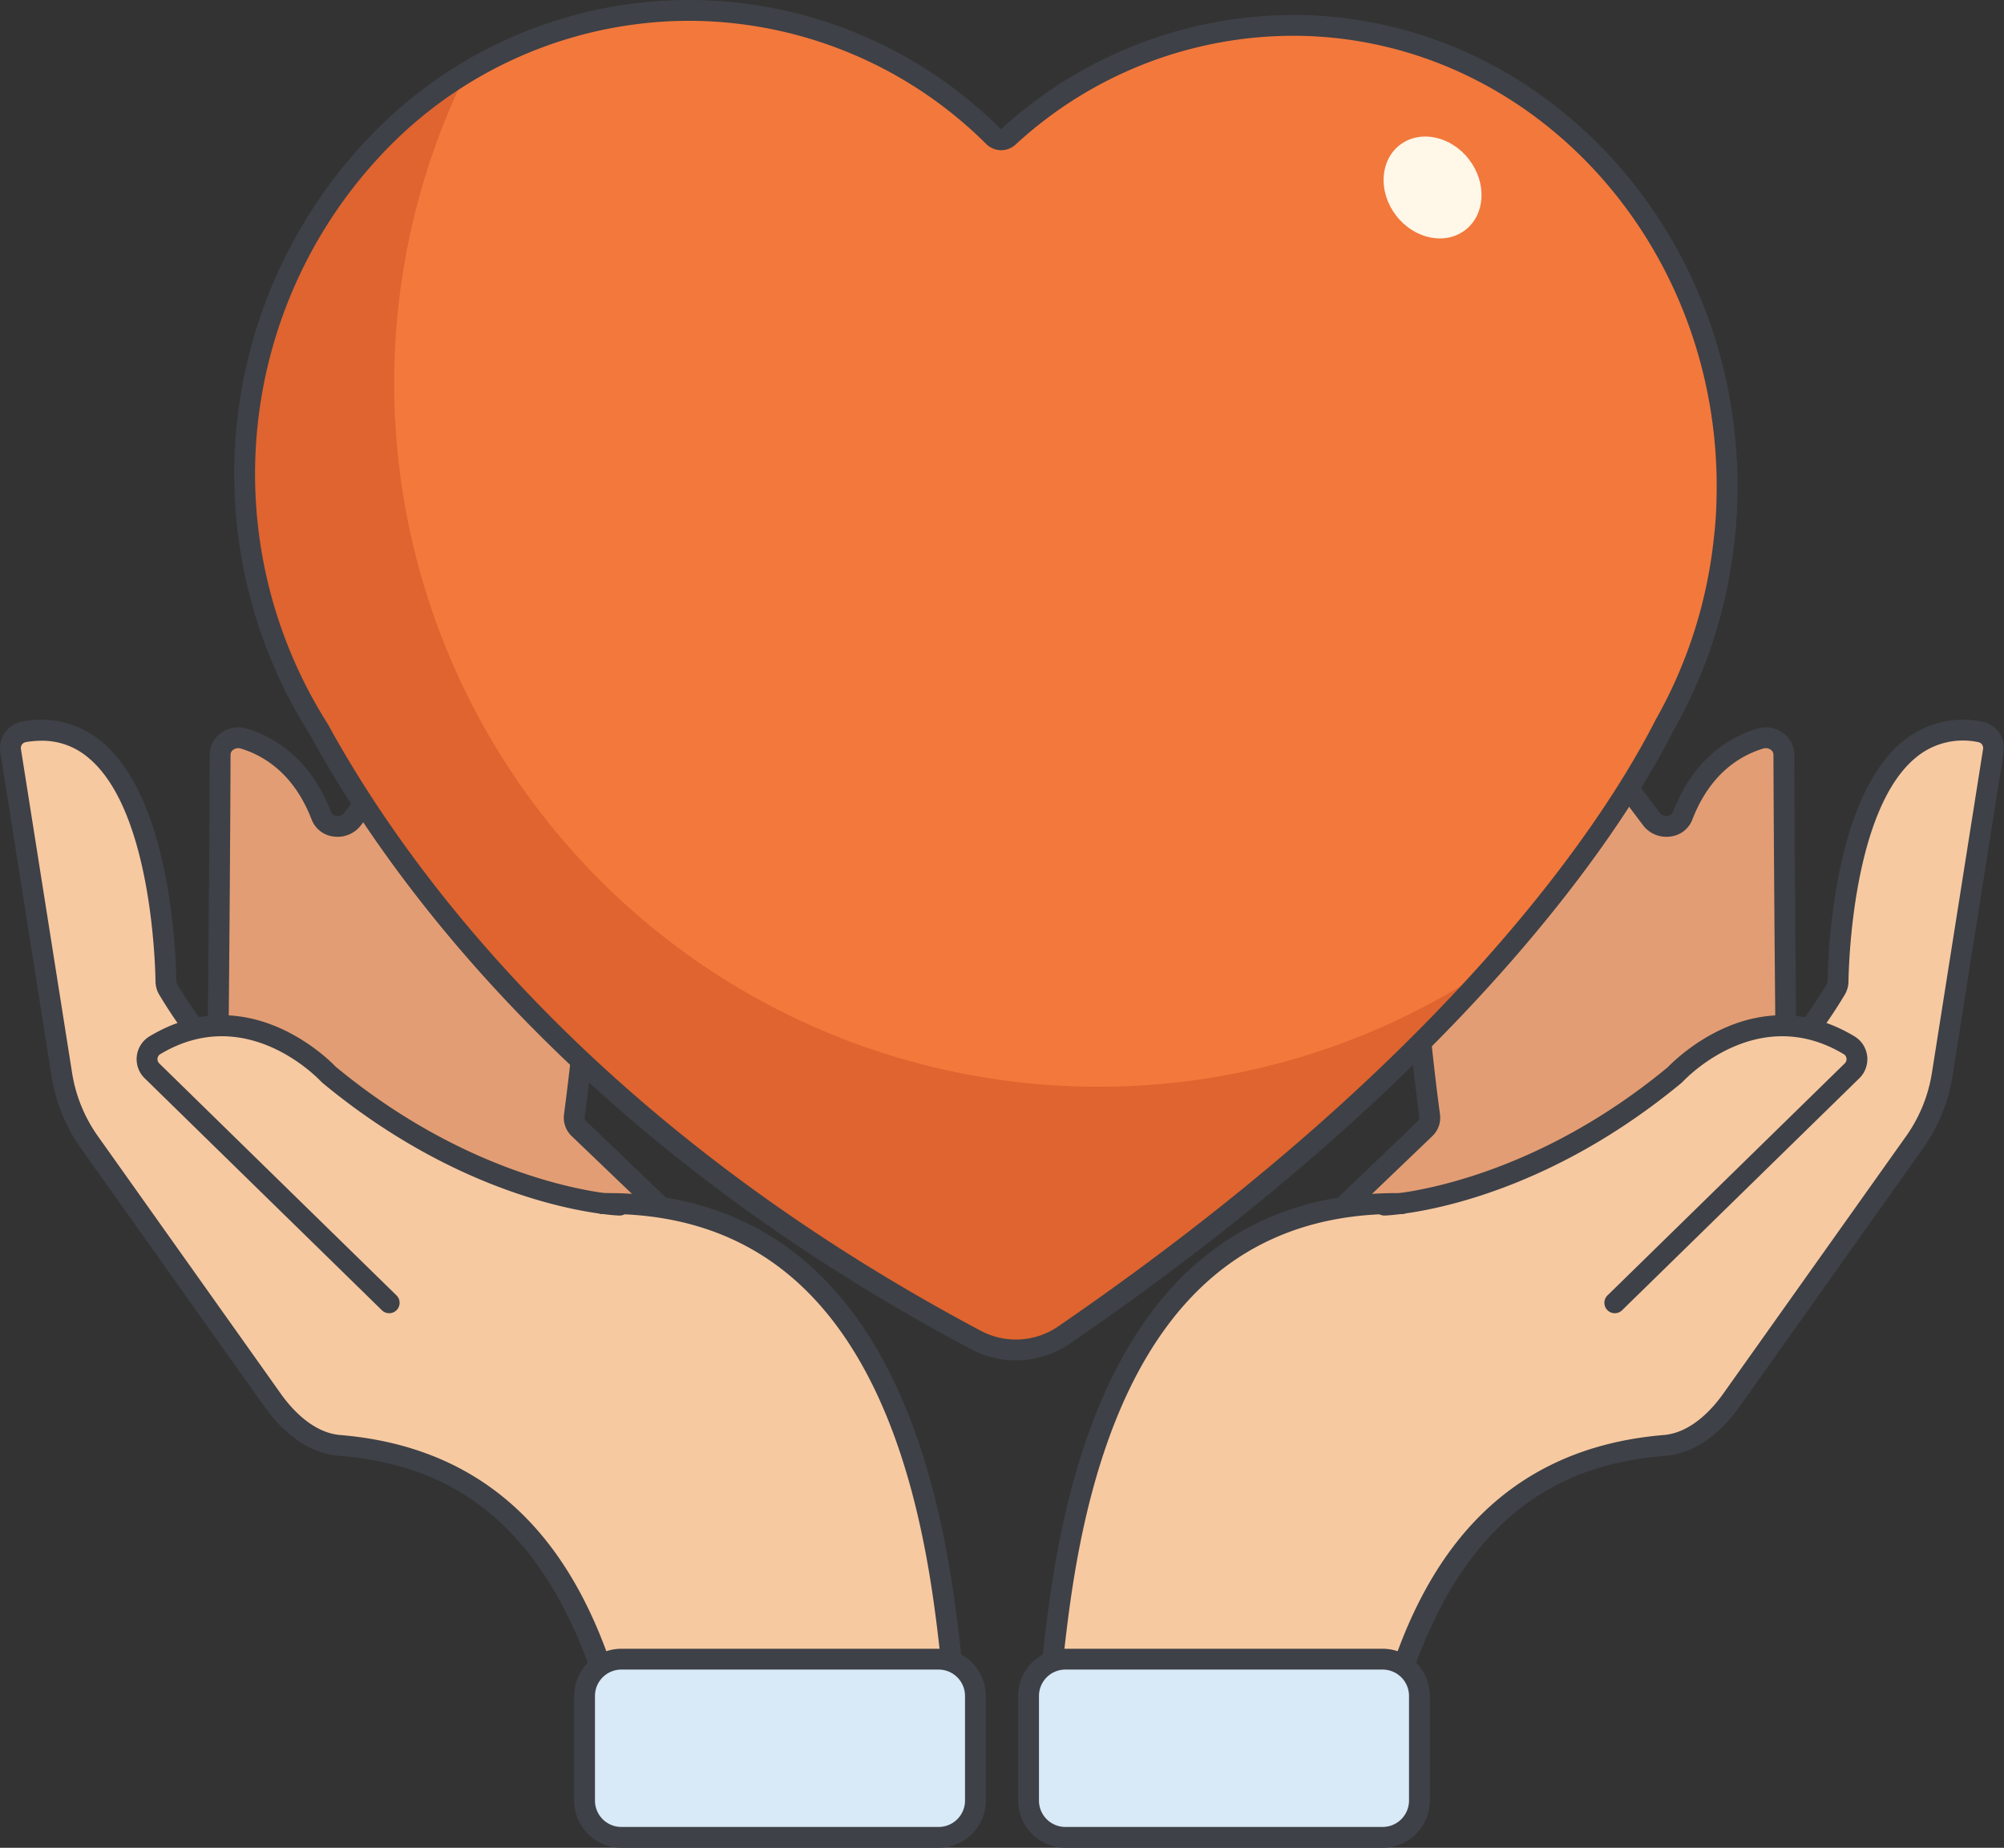 <svg xmlns="http://www.w3.org/2000/svg" viewBox="0 0 211.645 195.197"><rect x="0" y="0" width="211.645" height="195.197" fill="#333333" stroke="none"/><g data-name="Layer 2"><g data-name="ART"><path d="M22.863 127.04c.045-4.112.326-30.199.386-47.34a1.896 1.896 0 012.48-1.68c2.45.733 6.128 2.734 8.219 8.184a1.93 1.93 0 003.285.325l5.258-6.98a1.988 1.988 0 012.82-.323l16.875 14.398a1.6 1.6 0 01.578 1.302 291.232 291.232 0 01-2.107 22.93 1.603 1.603 0 00.489 1.376l16.568 15.884a1.692 1.692 0 01-.848 2.851c-9.303 2.672-38.795 9.216-53.666-9.923a1.606 1.606 0 01-.337-1.004z" fill="#e39d74"/><path d="M54.721 142.302c-11.36 0-24.086-2.897-32.39-13.583a2.72 2.72 0 01-.568-1.69c.054-4.926.326-30.357.386-47.334a2.805 2.805 0 011.167-2.252 3.097 3.097 0 012.729-.477c2.853.854 6.72 3.083 8.93 8.845a.66.66 0 00.542.377.887.887 0 00.837-.32l5.258-6.981a3.07 3.07 0 012.116-1.187 3.038 3.038 0 012.297.69L62.9 92.787a2.693 2.693 0 01.962 2.193 292.671 292.671 0 01-2.115 23.022.503.503 0 00.16.437l16.569 15.883a2.685 2.685 0 01.766 2.608 2.915 2.915 0 01-2.073 2.094 84.777 84.777 0 01-22.448 3.278zm-30.758-15.25a.507.507 0 00.106.318c14.51 18.674 43.847 12.024 52.493 9.54a.74.74 0 00.544-.509.488.488 0 00-.153-.49l-16.568-15.885a2.686 2.686 0 01-.818-2.316 290.48 290.48 0 002.098-22.838.502.502 0 00-.192-.41L44.597 80.064a.85.85 0 00-.63-.177.864.864 0 00-.598.324l-5.257 6.98a3.09 3.09 0 01-2.9 1.175 2.815 2.815 0 01-2.291-1.768c-1.89-4.927-5.126-6.812-7.508-7.525a.89.89 0 00-.787.138.631.631 0 00-.277.492c-.06 16.985-.332 42.422-.386 47.349z" fill="#3e4147"/><path d="M100.867 178.484c-1.462-8.725-2.454-58.037-44.953-50.588a1.393 1.393 0 01-.327.016c-2.167-.13-25.032-2.005-37.82-23.389a1.71 1.71 0 01-.243-.854c-.054-3.69-.94-28.76-14.99-26.356a1.734 1.734 0 00-1.413 1.967l5.407 34.243a16.858 16.858 0 002.906 7.13l19.335 27.231c1.704 2.4 4.139 4.562 7.072 4.807 19.165 1.598 26.349 16.027 29.88 31.478.202.883 1.599.396 2.493.255l30.059-4.747c.844-.133 2.736-.35 2.594-1.193z" fill="#f7c9a1"/><path d="M66.578 185.77a1.742 1.742 0 01-1.93-1.356c-5.891-25.783-19.314-29.828-28.898-30.628-3.635-.302-6.29-3.03-7.878-5.264L8.537 121.289a18.047 18.047 0 01-3.095-7.595L.034 79.452A2.834 2.834 0 012.35 76.23a9.952 9.952 0 018.4 2.136c7.23 6.006 7.828 22.118 7.875 25.286a.616.616 0 00.086.307c12.438 20.796 34.472 22.706 36.943 22.856 11.265-1.968 20.623-.2 27.891 5.24 14.367 10.755 16.896 33.206 17.975 42.793.167 1.481.299 2.652.433 3.454a1.596 1.596 0 01-.285 1.209c-.575.793-1.758 1.03-3.024 1.223l-30.257 4.777c-.143.022-.3.055-.462.089a6.769 6.769 0 01-1.346.17zM4.39 78.25a9.904 9.904 0 00-1.67.148.634.634 0 00-.512.71l5.407 34.243a15.838 15.838 0 002.716 6.665l19.335 27.232c1.078 1.518 3.326 4.102 6.266 4.346 21.26 1.773 27.77 19 30.781 31.984.238-.024.564-.092.767-.134.198-.04.389-.079.563-.107l30.27-4.778a9.5 9.5 0 001.406-.295 99.55 99.55 0 01-.386-3.17c-1.048-9.304-3.501-31.093-17.107-41.278-6.763-5.062-15.552-6.69-26.121-4.836a2.295 2.295 0 01-.586.03c-2.589-.156-25.68-2.156-38.697-23.922a2.817 2.817 0 01-.398-1.402c-.027-1.84-.455-18.123-7.08-23.628a7.501 7.501 0 00-4.954-1.809zm95.393 100.415z" fill="#3e4147"/><path d="M65.457 127.312s-14.695-.538-30.64-13.719a1.822 1.822 0 01-.152-.14c-.82-.853-8.81-8.75-18.313-3.028a1.72 1.72 0 00-.304 2.696l25.055 24.508" fill="#f7c9a1"/><path d="M41.103 138.729a1.094 1.094 0 01-.769-.314l-25.055-24.508a2.818 2.818 0 01.506-4.425c10.212-6.152 18.735 2.231 19.673 3.208 15.497 12.816 29.897 13.517 30.041 13.522a1.101 1.101 0 011.057 1.14 1.132 1.132 0 01-1.139 1.06c-.615-.023-15.252-.706-31.302-13.97a2.812 2.812 0 01-.245-.23c-.812-.842-8.2-8.112-16.951-2.845a.592.592 0 00-.284.447.62.62 0 00.182.52l25.056 24.509a1.1 1.1 0 01-.77 1.886z" fill="#3e4147"/><rect x="61.736" y="175.273" width="41.281" height="18.824" rx="3.884" fill="#d8e9f7"/><path d="M99.134 195.197H65.62a4.99 4.99 0 01-4.985-4.984v-11.056a4.99 4.99 0 014.985-4.983h33.513a4.99 4.99 0 014.984 4.983v11.056a4.99 4.99 0 01-4.984 4.984zM65.62 176.373a2.787 2.787 0 00-2.785 2.784v11.056a2.788 2.788 0 002.785 2.785h33.513a2.788 2.788 0 002.784-2.785v-11.056a2.787 2.787 0 00-2.784-2.784z" fill="#3e4147"/><path d="M188.782 127.04c-.045-4.112-.326-30.199-.386-47.34a1.896 1.896 0 00-2.48-1.68c-2.45.733-6.128 2.734-8.219 8.184a1.93 1.93 0 01-3.285.325l-5.258-6.98a1.988 1.988 0 00-2.82-.323l-16.875 14.398a1.6 1.6 0 00-.578 1.302 291.23 291.23 0 002.107 22.93 1.603 1.603 0 01-.489 1.376l-16.569 15.884a1.692 1.692 0 00.849 2.851c9.303 2.672 38.794 9.216 53.666-9.923a1.606 1.606 0 00.337-1.004z" fill="#e39d74"/><path d="M156.923 142.302a84.763 84.763 0 01-22.448-3.277 2.914 2.914 0 01-2.072-2.095 2.686 2.686 0 01.766-2.608l16.569-15.883a.502.502 0 00.16-.437 293.267 293.267 0 01-2.115-23.022 2.695 2.695 0 01.963-2.194L165.62 78.39a3.025 3.025 0 012.297-.69 3.07 3.07 0 012.116 1.187l5.257 6.98a.887.887 0 00.838.32.66.66 0 00.542-.376c2.21-5.762 6.076-7.99 8.93-8.845a3.092 3.092 0 012.729.477 2.807 2.807 0 011.167 2.252c.06 16.863.332 42.388.386 47.333a2.719 2.719 0 01-.568 1.69c-8.303 10.685-21.03 13.584-32.391 13.584zm10.65-62.42a.806.806 0 00-.524.18l-16.876 14.399a.504.504 0 00-.193.411c.13 2.66.669 12.171 2.098 22.837a2.688 2.688 0 01-.817 2.317l-16.57 15.884a.49.49 0 00-.152.491.741.741 0 00.544.508c8.646 2.483 37.983 9.134 52.493-9.54a.503.503 0 00.106-.316v-.001c-.054-4.946-.326-30.479-.386-47.349a.63.63 0 00-.277-.492.888.888 0 00-.786-.138c-2.383.713-5.619 2.598-7.509 7.525a2.815 2.815 0 01-2.29 1.768 3.077 3.077 0 01-2.901-1.176l-5.257-6.979a.864.864 0 00-.599-.324 1.26 1.26 0 00-.104-.005z" fill="#3e4147"/><path d="M110.777 178.484c1.463-8.725 2.455-58.037 44.953-50.588a1.393 1.393 0 00.328.016c2.166-.13 25.032-2.005 37.82-23.389a1.71 1.71 0 00.243-.854c.054-3.69.94-28.76 14.99-26.356a1.734 1.734 0 011.413 1.967l-5.407 34.243a16.858 16.858 0 01-2.906 7.13l-19.336 27.231c-1.703 2.4-4.138 4.562-7.071 4.807-19.165 1.598-26.349 16.027-29.88 31.478-.202.883-1.599.396-2.493.255l-30.059-4.747c-.844-.133-2.736-.35-2.595-1.193z" fill="#f7c9a1"/><path d="M145.067 185.77a6.771 6.771 0 01-1.346-.17 9.542 9.542 0 00-.462-.09l-30.257-4.777c-1.266-.192-2.45-.43-3.024-1.222a1.598 1.598 0 01-.286-1.21c.135-.8.267-1.972.433-3.453 1.08-9.587 3.608-32.038 17.976-42.792 7.268-5.442 16.628-7.202 27.82-5.242 2.542-.149 24.576-2.06 37.013-22.855a.615.615 0 00.087-.306c.047-3.17.646-19.282 7.875-25.288a9.964 9.964 0 018.4-2.135 2.834 2.834 0 012.315 3.222l-5.408 34.242a18.05 18.05 0 01-3.095 7.595l-19.336 27.233c-1.587 2.235-4.241 4.962-7.877 5.265-9.583.799-23.006 4.844-28.899 30.627a1.742 1.742 0 01-1.929 1.357zm-33.142-7.506a9.503 9.503 0 001.408.295l.211.032 30.058 4.746c.174.028.365.066.563.107.203.042.53.11.766.134 3.012-12.984 9.523-30.21 30.781-31.984 2.94-.244 5.189-2.828 6.267-4.346l19.335-27.232a15.84 15.84 0 002.716-6.665l5.407-34.242a.634.634 0 00-.512-.711 7.761 7.761 0 00-6.624 1.66c-6.624 5.504-7.053 21.789-7.08 23.628a2.813 2.813 0 01-.399 1.402c-13.016 21.766-36.108 23.766-38.698 23.922a2.322 2.322 0 01-.578-.03c-10.575-1.854-19.364-.226-26.127 4.837-13.606 10.184-16.06 31.973-17.107 41.277-.146 1.292-.265 2.352-.387 3.17zm-.063.401v-.004.004z" fill="#3e4147"/><path d="M146.187 127.312s14.696-.538 30.642-13.719a1.822 1.822 0 00.151-.14c.82-.853 8.81-8.75 18.313-3.028a1.72 1.72 0 01.304 2.696l-25.055 24.508" fill="#f7c9a1"/><path d="M170.541 138.729a1.1 1.1 0 01-.769-1.886l25.055-24.508a.623.623 0 00.183-.521.592.592 0 00-.284-.447c-8.75-5.266-16.14 2.002-16.953 2.848a2.953 2.953 0 01-.24.224c-16.053 13.267-30.69 13.95-31.305 13.972a1.134 1.134 0 01-1.14-1.058 1.101 1.101 0 011.058-1.141c.144-.005 14.544-.706 29.982-13.466.997-1.033 9.52-9.411 19.733-3.263a2.819 2.819 0 01.504 4.425l-25.054 24.507a1.094 1.094 0 01-.77.314z" fill="#3e4147"/><rect x="108.627" y="175.273" width="41.281" height="18.824" rx="3.884" transform="rotate(-180 129.268 184.685)" fill="#d8e9f7"/><path d="M146.024 195.197h-33.513a4.99 4.99 0 01-4.984-4.984v-11.056a4.99 4.99 0 014.984-4.983h33.513a4.99 4.99 0 014.985 4.983v11.056a4.99 4.99 0 01-4.985 4.984zm-33.513-18.824a2.787 2.787 0 00-2.784 2.784v11.056a2.788 2.788 0 002.784 2.785h33.513a2.788 2.788 0 002.784-2.785v-11.056a2.787 2.787 0 00-2.784-2.784z" fill="#3e4147"/><path d="M182.067 57.21a42.535 42.535 0 00.318-4.548c.668-26.97-19.39-49.343-44.801-49.972a44.389 44.389 0 00-31.078 11.78 1.132 1.132 0 01-1.567-.032A45.63 45.63 0 0073.913 1.114C48.04.474 26.523 21.817 25.854 48.787a50.027 50.027 0 007.856 28.32c8.474 15.517 28.089 42.533 69.367 64.451a9.01 9.01 0 009.322-.541c12.672-8.707 48.571-35.129 63.425-64.463a50.657 50.657 0 006.243-19.344z" fill="#f3783c"/><path d="M114.137 114.778A74.343 74.343 0 0149.227 7.72a49.285 49.285 0 00-23.373 41.067 50.026 50.026 0 007.856 28.32c8.474 15.517 28.088 42.533 69.367 64.451a9.01 9.01 0 009.322-.541c8.858-6.086 29.06-20.834 45.495-39.176a73.985 73.985 0 01-43.757 12.937z" fill="#df642f"/><ellipse cx="151.295" cy="19.806" rx="4.858" ry="5.667" transform="rotate(-37.462 151.295 19.806)" fill="#fff8e9"/><path d="M107.29 143.711a10.07 10.07 0 01-4.729-1.18C60.436 120.16 40.737 92.27 32.745 77.634a51.488 51.488 0 016.912-63.82 46.575 46.575 0 0166.055-.16 45.799 45.799 0 0131.9-12.065c25.976.643 46.555 23.567 45.873 51.1a43.802 43.802 0 01-.325 4.647 51.506 51.506 0 01-6.38 19.759c-4.89 9.66-20.941 35.409-63.758 64.827a10.11 10.11 0 01-5.732 1.788zM72.772 2.199a44.55 44.55 0 00-31.566 13.178 49.295 49.295 0 00-6.57 61.137c7.914 14.485 27.339 41.973 68.957 64.073a7.884 7.884 0 008.183-.477c42.399-29.131 58.229-54.499 63.066-64.053a49.396 49.396 0 006.132-18.97v-.01a41.632 41.632 0 00.312-4.43c.651-26.331-18.965-48.244-43.73-48.858a43.29 43.29 0 00-30.31 11.493 2.24 2.24 0 01-3.08-.061 44.61 44.61 0 00-30.28-13.008 46.974 46.974 0 00-1.114-.014z" fill="#3e4147"/></g></g></svg>
